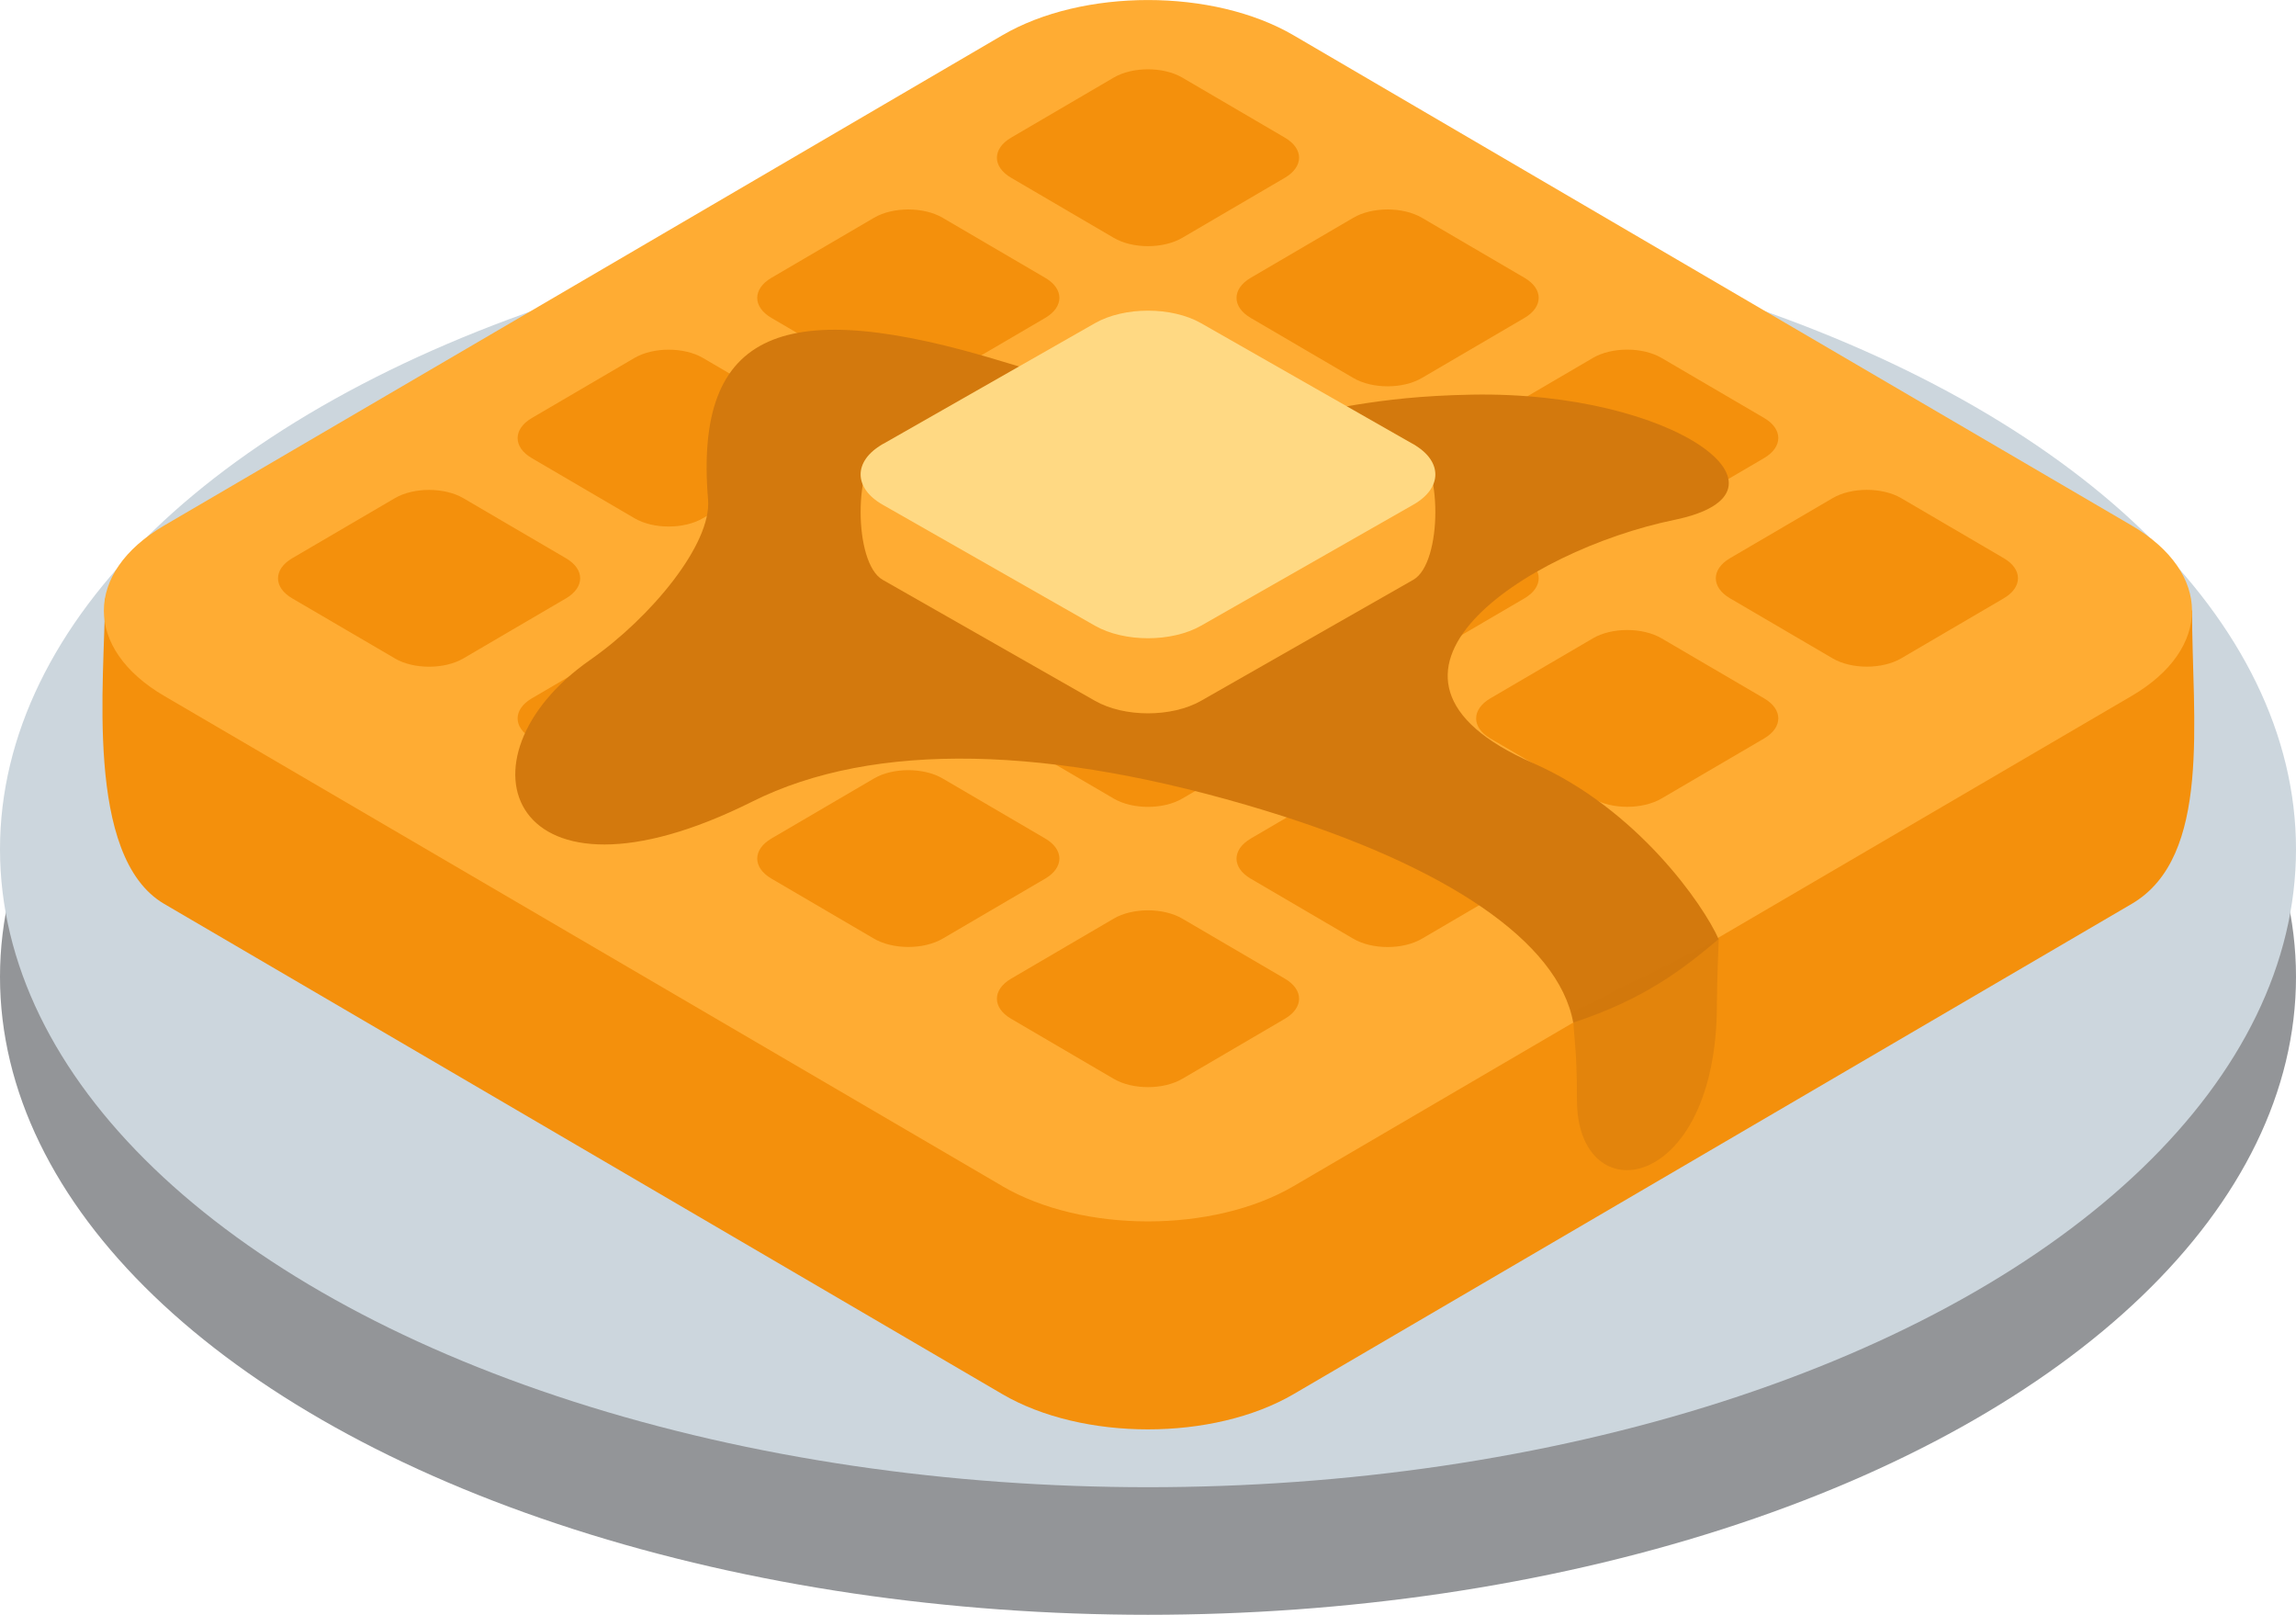 <?xml version="1.0" encoding="UTF-8" standalone="no"?>
<svg
   xmlns:dc="http://purl.org/dc/elements/1.1/"
   xmlns:cc="http://creativecommons.org/ns#"
   xmlns:rdf="http://www.w3.org/1999/02/22-rdf-syntax-ns#"
   xmlns:svg="http://www.w3.org/2000/svg"
   xmlns="http://www.w3.org/2000/svg"
   xmlns:sodipodi="http://sodipodi.sourceforge.net/DTD/sodipodi-0.dtd"
   xmlns:inkscape="http://www.inkscape.org/namespaces/inkscape"
   viewBox="0 0 36 25.312"
   id="svg2"
   version="1.1"
   inkscape:version="0.91 r13725"
   sodipodi:docname="1f9c7.svg"
   width="36"
   height="25.312">
  <defs
     id="defs24" />
  <sodipodi:namedview
     pagecolor="#ffffff"
     bordercolor="#666666"
     borderopacity="1"
     objecttolerance="10"
     gridtolerance="10"
     guidetolerance="10"
     inkscape:pageopacity="0"
     inkscape:pageshadow="2"
     inkscape:window-width="640"
     inkscape:window-height="480"
     id="namedview22"
     showgrid="false"
     inkscape:zoom="6.5555556"
     inkscape:cx="18"
     inkscape:cy="18"
     inkscape:window-x="0"
     inkscape:window-y="0"
     inkscape:window-maximized="0"
     inkscape:current-layer="svg2" />
  <ellipse
     cx="18"
     cy="15.312"
     rx="18"
     ry="10"
     id="ellipse4"
     style="fill:#939598" />
  <ellipse
     cx="18"
     cy="13.312"
     rx="18"
     ry="10"
     id="ellipse6"
     style="fill:#ccd6dd" />
  <path
     d="M 15.714,21.852 2.575,14.169 C 1.313,13.431 1.646,10.611 1.646,9.384 l 14.069,-6.657 c 1.262,-0.738 3.308,-0.738 4.57,0 l 14.085,6.845 c 0,1.689 0.316,3.859 -0.947,4.597 l -13.138,7.683 c -1.262,0.738 -3.309,0.738 -4.571,0 z"
     id="path8"
     inkscape:connector-curvature="0"
     style="fill:#f4900c" />
  <path
     d="M 15.714,18.591 2.575,10.909 c -1.262,-0.738 -1.262,-1.934 0,-2.672 l 13.139,-7.683 c 1.262,-0.738 3.308,-0.738 4.57,0 l 13.139,7.683 c 1.262,0.738 1.262,1.934 0,2.672 l -13.139,7.683 c -1.261,0.738 -3.308,0.738 -4.57,0 z"
     id="path10"
     inkscape:connector-curvature="0"
     style="fill:#ffac33" />
  <path
     d="m 17.463,3.728 -1.61,-0.942 c -0.296,-0.173 -0.296,-0.454 0,-0.628 l 1.61,-0.942 c 0.296,-0.173 0.777,-0.173 1.074,0 l 1.61,0.942 c 0.296,0.173 0.296,0.454 0,0.628 l -1.61,0.942 c -0.297,0.174 -0.778,0.174 -1.074,0 z m 3.757,2.197 -1.61,-0.942 c -0.296,-0.173 -0.296,-0.454 0,-0.628 l 1.61,-0.942 c 0.296,-0.173 0.777,-0.173 1.074,0 l 1.61,0.942 c 0.296,0.173 0.296,0.454 0,0.628 l -1.61,0.942 c -0.297,0.174 -0.777,0.174 -1.074,0 z m 3.757,2.197 -1.61,-0.942 c -0.296,-0.173 -0.296,-0.454 0,-0.628 l 1.61,-0.942 c 0.296,-0.173 0.777,-0.173 1.074,0 l 1.61,0.942 c 0.296,0.173 0.296,0.454 0,0.628 l -1.61,0.942 c -0.297,0.174 -0.777,0.174 -1.074,0 z m 3.758,2.198 -1.61,-0.942 c -0.296,-0.173 -0.296,-0.454 0,-0.628 l 1.61,-0.942 c 0.296,-0.173 0.777,-0.173 1.074,0 l 1.61,0.942 c 0.296,0.173 0.296,0.454 0,0.628 l -1.61,0.942 c -0.297,0.173 -0.778,0.173 -1.074,0 z m -15.03,-4.395 -1.61,-0.942 c -0.296,-0.173 -0.296,-0.454 0,-0.628 l 1.61,-0.942 c 0.296,-0.173 0.777,-0.173 1.074,0 l 1.61,0.942 c 0.296,0.173 0.296,0.454 0,0.628 l -1.61,0.942 c -0.297,0.174 -0.777,0.174 -1.074,0 z m 3.758,2.197 -1.61,-0.942 c -0.296,-0.173 -0.296,-0.454 0,-0.628 l 1.61,-0.942 c 0.296,-0.173 0.777,-0.173 1.074,0 l 1.61,0.942 c 0.296,0.173 0.296,0.454 0,0.628 l -1.61,0.942 c -0.297,0.174 -0.778,0.174 -1.074,0 z m 3.757,2.198 -1.61,-0.942 c -0.296,-0.173 -0.296,-0.454 0,-0.628 l 1.61,-0.942 c 0.296,-0.173 0.777,-0.173 1.074,0 l 1.61,0.942 c 0.296,0.173 0.296,0.454 0,0.628 l -1.61,0.942 c -0.297,0.173 -0.777,0.173 -1.074,0 z m 3.757,2.197 -1.61,-0.942 c -0.296,-0.173 -0.296,-0.454 0,-0.628 l 1.61,-0.942 c 0.296,-0.173 0.777,-0.173 1.074,0 l 1.61,0.942 c 0.296,0.173 0.296,0.454 0,0.628 l -1.61,0.942 c -0.297,0.173 -0.777,0.173 -1.074,0 z M 9.948,8.123 8.338,7.181 c -0.296,-0.173 -0.296,-0.454 0,-0.628 l 1.61,-0.942 c 0.296,-0.173 0.777,-0.173 1.074,0 l 1.61,0.942 c 0.296,0.173 0.296,0.454 0,0.628 l -1.61,0.942 c -0.297,0.174 -0.778,0.174 -1.074,0 z m 3.757,2.198 -1.61,-0.942 c -0.296,-0.173 -0.296,-0.454 0,-0.628 l 1.61,-0.942 c 0.296,-0.173 0.777,-0.173 1.074,0 l 1.61,0.942 c 0.296,0.173 0.296,0.454 0,0.628 l -1.61,0.942 c -0.297,0.173 -0.777,0.173 -1.074,0 z m 3.758,2.197 -1.61,-0.942 c -0.296,-0.173 -0.296,-0.454 0,-0.628 l 1.61,-0.942 c 0.296,-0.173 0.777,-0.173 1.074,0 l 1.61,0.942 c 0.296,0.173 0.296,0.454 0,0.628 l -1.61,0.942 c -0.297,0.173 -0.778,0.173 -1.074,0 z m 3.757,2.197 -1.61,-0.942 c -0.296,-0.173 -0.296,-0.454 0,-0.628 l 1.61,-0.942 c 0.296,-0.173 0.777,-0.173 1.074,0 l 1.61,0.942 c 0.296,0.173 0.296,0.454 0,0.628 l -1.61,0.942 c -0.297,0.173 -0.777,0.173 -1.074,0 z M 6.191,10.32 4.581,9.379 c -0.296,-0.173 -0.296,-0.454 0,-0.628 l 1.61,-0.942 c 0.296,-0.173 0.777,-0.173 1.074,0 l 1.61,0.942 c 0.296,0.173 0.296,0.454 0,0.628 l -1.61,0.942 c -0.297,0.173 -0.778,0.173 -1.074,0 z m 3.757,2.197 -1.61,-0.942 c -0.296,-0.173 -0.296,-0.454 0,-0.628 l 1.61,-0.942 c 0.296,-0.173 0.777,-0.173 1.074,0 l 1.61,0.942 c 0.296,0.173 0.296,0.454 0,0.628 l -1.61,0.942 c -0.297,0.173 -0.778,0.173 -1.074,0 z m 3.757,2.197 -1.61,-0.942 c -0.296,-0.173 -0.296,-0.454 0,-0.628 l 1.61,-0.942 c 0.296,-0.173 0.777,-0.173 1.074,0 l 1.61,0.942 c 0.296,0.173 0.296,0.454 0,0.628 l -1.61,0.942 c -0.297,0.173 -0.777,0.173 -1.074,0 z m 3.758,2.197 -1.61,-0.942 c -0.296,-0.173 -0.296,-0.454 0,-0.628 l 1.61,-0.942 c 0.296,-0.173 0.777,-0.173 1.074,0 l 1.61,0.942 c 0.296,0.173 0.296,0.454 0,0.628 l -1.61,0.942 c -0.297,0.173 -0.778,0.173 -1.074,0 z"
     id="path12"
     inkscape:connector-curvature="0"
     style="fill:#f4900c" />
  <path
     d="m 15.72,5.667 c -3.406,-1.039 -4.841,-0.515 -4.618,2.165 0.058,0.693 -0.895,1.847 -1.847,2.511 -2.215,1.544 -1.263,4.124 2.54,2.222 1.905,-0.952 4.682,-0.887 8.052,0.144 2.828,0.866 4.589,2.05 4.82,3.32 1.122,-0.367 1.732,-0.847 2.28,-1.309 -0.233,-0.526 -1.27,-2.04 -2.915,-2.761 -3.112,-1.365 -0.106,-3.331 2.222,-3.81 2.107,-0.433 0.029,-2.02 -3.175,-1.963 -3.202,0.058 -2.397,0.995 -7.359,-0.519 z"
     id="path14"
     inkscape:connector-curvature="0"
     style="fill:#d3790d" />
  <path
     d="m 24.668,15.854 c 0,0.456 0.058,0.468 0.058,1.387 0,1.789 2.194,1.472 2.194,-1.501 0,-0.346 0.029,-1.021 0.029,-1.021 l -2.281,1.135 z"
     id="path16"
     inkscape:connector-curvature="0"
     style="opacity:0.5;fill:#d3790d" />
  <path
     d="m 22.16,6.963 c 0.46,0.262 0.461,1.863 0,2.125 l -3.328,1.897 c -0.46,0.262 -1.204,0.262 -1.664,0 l -3.329,-1.897 c -0.46,-0.262 -0.46,-1.863 0,-2.125 l 3.329,-0.721 c 0.46,-0.262 1.204,-0.262 1.664,0 l 3.328,0.721 z"
     id="path18"
     inkscape:connector-curvature="0"
     style="fill:#ffac33" />
  <path
     d="m 22.16,6.963 c 0.46,0.262 0.461,0.686 0,0.948 l -3.328,1.897 c -0.46,0.262 -1.204,0.262 -1.664,0 l -3.329,-1.897 c -0.46,-0.262 -0.46,-0.686 0,-0.948 l 3.329,-1.897 c 0.46,-0.262 1.204,-0.262 1.664,0 l 3.328,1.897 z"
     id="path20"
     inkscape:connector-curvature="0"
     style="fill:#ffd983" />
</svg>
